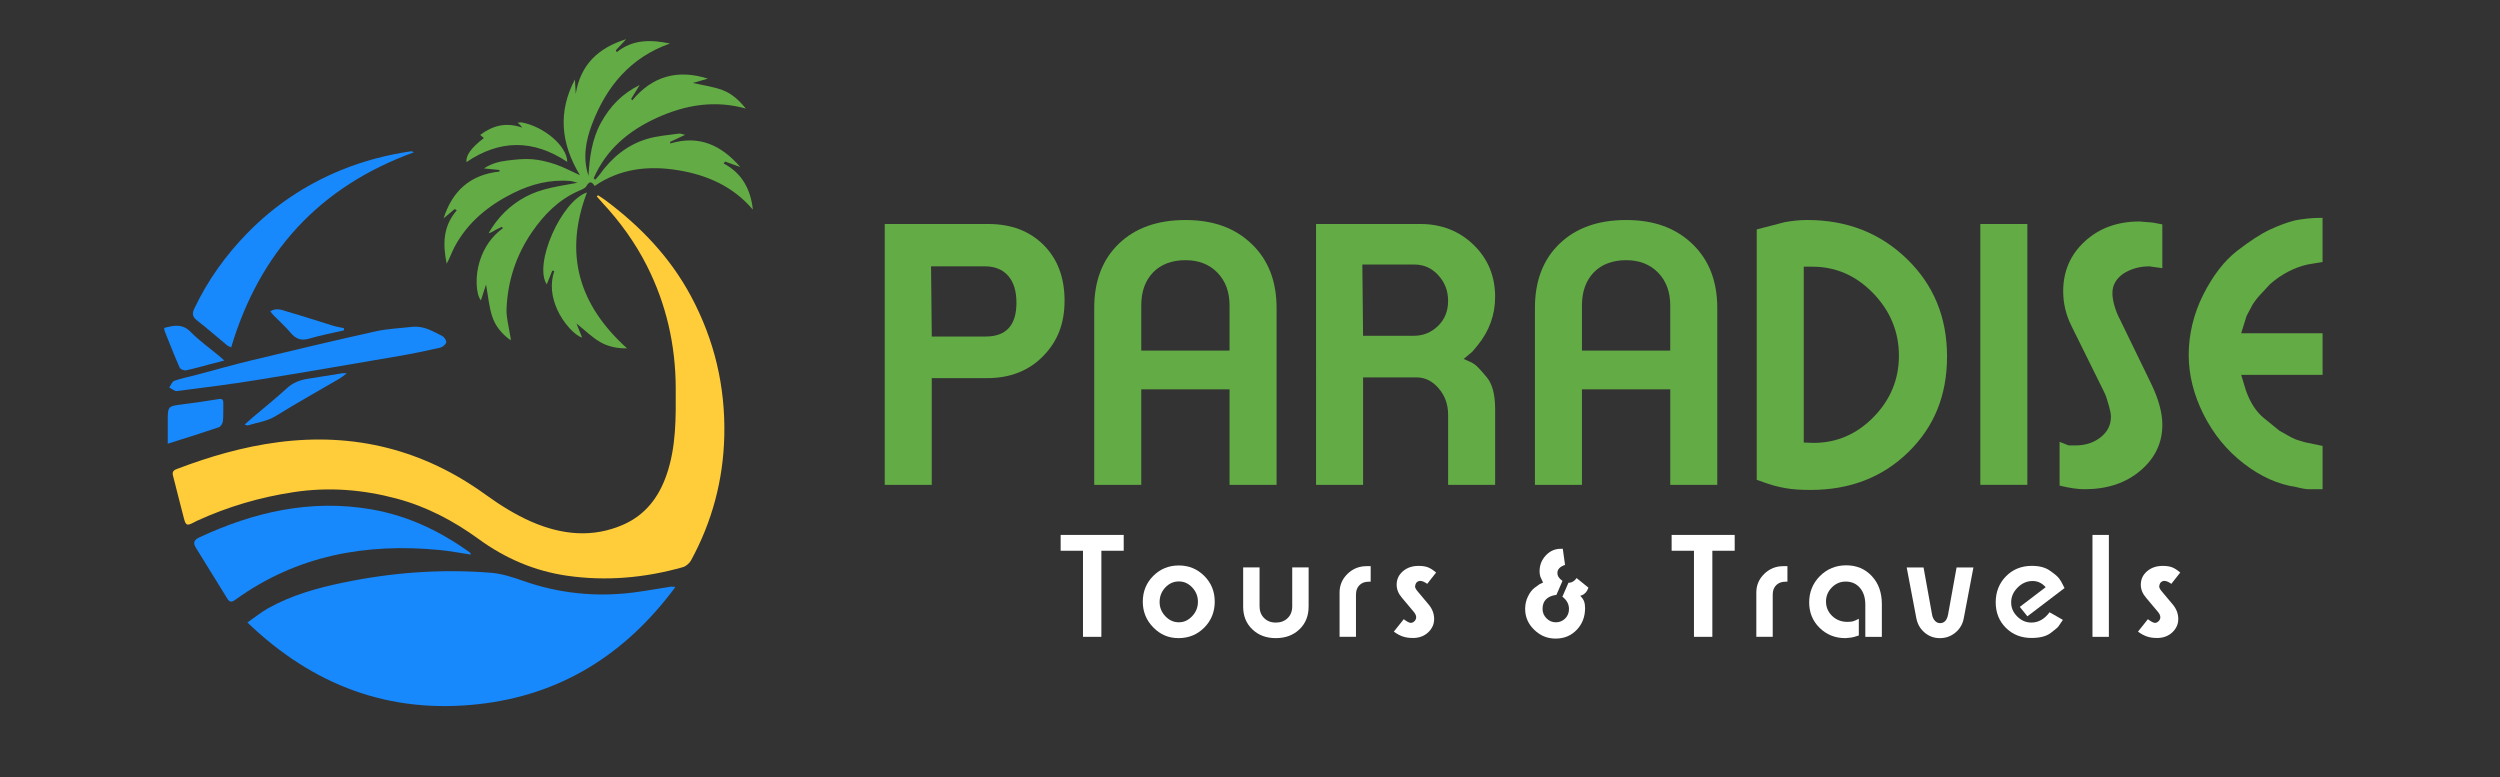 <?xml version="1.0" encoding="UTF-8"?>
<svg id="Layer_1" data-name="Layer 1" xmlns="http://www.w3.org/2000/svg" viewBox="0 0 1401.19 435.65">
  <rect x="0" y="0" width="1401.19" height="435.65" fill="#333333" stroke="none"/>
  <defs>
    <style>
      .cls-1 {
        fill: #63ab45;
      }

      .cls-1, .cls-2, .cls-3, .cls-4 {
        stroke-width: 0px;
      }

      .cls-2 {
        fill: #ffcc3a;
      }

      .cls-3 {
        fill: #fff;
      }

      .cls-4 {
        fill: #1789fc;
      }
    </style>
  </defs>
  <g>
    <path class="cls-1" d="M553.87,125.54c12.84,0,23.18,3.92,31.03,11.76,7.84,7.84,11.76,18.25,11.76,31.23s-4.02,22.95-12.07,31.13c-8.04,8.18-18.49,12.27-31.33,12.27h-31.03v59.82h-26.36V125.54h58ZM521.83,149.27l.41,39.34h30.22c11.49,0,17.24-6.32,17.24-18.96,0-6.52-1.56-11.55-4.66-15.08-3.11-3.53-7.44-5.3-12.98-5.3h-30.22Z"/>
    <path class="cls-1" d="M613.29,172.59c0-15.14,4.59-27.14,13.79-35.99,9.19-8.85,21.63-13.28,37.31-13.28s27.78,4.46,37.11,13.38c9.33,8.92,13.99,20.89,13.99,35.89v99.16h-26.36v-53.54h-49.48v53.54h-26.36v-99.16ZM639.65,196.52h49.48v-25.35c0-7.57-2.27-13.69-6.79-18.35-4.53-4.66-10.51-7-17.95-7s-13.76,2.3-18.15,6.89c-4.4,4.6-6.59,10.75-6.59,18.45v25.35Z"/>
    <path class="cls-1" d="M737.6,125.54h58.4c11.89,0,21.87,3.9,29.91,11.69,8.04,7.79,12.07,17.52,12.07,29.18,0,10.03-3.24,19.04-9.73,27.04l-3.04,3.66-4.87,4.07c2.97,1.21,5.07,2.26,6.29,3.13,1.22.88,3.45,3.27,6.69,7.18,1.49,1.75,2.64,4.11,3.45,7.08.81,2.97,1.22,6.54,1.22,10.72v42.46h-26.36v-39.41c0-5.66-1.76-10.54-5.27-14.65-3.52-4.11-7.64-6.17-12.37-6.17h-30.01v60.23h-26.36V125.54ZM763.56,148.26l.41,39.95h28.39c5.27,0,9.8-1.83,13.59-5.5,3.78-3.67,5.68-8.36,5.68-14.06s-1.83-10.36-5.48-14.37c-3.65-4.01-8.11-6.01-13.38-6.01h-29.2Z"/>
    <path class="cls-1" d="M860.29,172.59c0-15.14,4.59-27.14,13.79-35.99,9.19-8.85,21.63-13.28,37.31-13.28s27.78,4.46,37.11,13.38c9.33,8.92,13.99,20.89,13.99,35.89v99.16h-26.36v-53.54h-49.48v53.54h-26.36v-99.16ZM886.65,196.52h49.48v-25.35c0-7.57-2.27-13.69-6.79-18.35-4.53-4.66-10.51-7-17.95-7s-13.76,2.3-18.15,6.89c-4.39,4.6-6.59,10.75-6.59,18.45v25.35Z"/>
    <path class="cls-1" d="M984.6,128.59l15.61-4.06c4.33-.81,8.58-1.22,12.78-1.22,22.17,0,40.76,7.27,55.77,21.8,15.01,14.53,22.51,32.75,22.51,54.65s-7.23,39.51-21.7,53.64c-14.47,14.13-32.72,21.19-54.75,21.19-2.57,0-5-.07-7.3-.2-2.3-.14-4.6-.41-6.89-.81-2.3-.41-4.43-.88-6.39-1.42-1.96-.54-5.17-1.62-9.63-3.24v-140.33ZM1010.96,248.03l5.48.2c12.98,0,24.2-4.83,33.66-14.5,9.46-9.67,14.2-21.12,14.2-34.37s-4.8-25.04-14.4-34.98c-9.6-9.94-20.96-14.9-34.07-14.9h-4.87v98.55Z"/>
    <path class="cls-1" d="M1109.92,125.54h26.36v146.21h-26.36V125.54Z"/>
    <path class="cls-1" d="M1154.33,247.62l5.07,2.03h3.85c5.54,0,10.24-1.52,14.09-4.56,3.85-3.04,5.78-6.86,5.78-11.46,0-1.49-.34-3.41-1.01-5.78-.68-2.36-1.18-4.06-1.52-5.07-.34-1.01-.85-2.2-1.52-3.55l-18.05-36.5c-3.11-6.22-4.66-12.71-4.66-19.47,0-11.22,4.04-20.55,12.12-27.98,8.08-7.43,18.32-11.15,30.71-11.15l7.27.61,5.46,1.01v24.54l-7.3-1.01c-5.54,0-10.48,1.42-14.8,4.26-3.92,2.84-5.88,6.42-5.88,10.75,0,2.03.37,4.36,1.12,7,.74,2.64,1.79,5.24,3.14,7.81l17.44,35.89c4.19,8.65,6.29,16.36,6.29,23.12,0,10.14-4.09,18.69-12.27,25.65-8.18,6.96-18.62,10.44-31.33,10.44-3.79,0-8.45-.68-13.99-2.03v-24.54Z"/>
    <path class="cls-1" d="M1301.76,146.84l-8.52,1.42c-7.57,1.76-14.53,5.41-20.89,10.95l-4.87,5.27c-1.62,1.62-3.24,3.65-4.87,6.08l-3.45,6.49-3.04,9.73h45.63v23.32h-45.63l2.64,8.69c2.43,6.88,5.81,12.06,10.14,15.57l8.72,7.08,6.49,3.64c1.08.54,1.96.94,2.64,1.21.68.27,2.43.81,5.27,1.62l9.73,2.02v24.26h-7.71c-1.62,0-3.99-.41-7.1-1.22-10.14-1.49-19.94-5.88-29.4-13.2-9.46-7.31-16.97-16.48-22.51-27.52-5.54-11.03-8.31-22.17-8.31-33.4s2.74-23.04,8.21-33.81c5.47-10.76,11.79-18.92,18.96-24.47,7.16-5.55,13.28-9.51,18.35-11.88,5.07-2.37,9.77-4.09,14.09-5.18,2.16-.41,4.46-.74,6.89-1.02,2.43-.27,5.27-.41,8.52-.41v24.74Z"/>
  </g>
  <g>
    <path class="cls-3" d="M594.47,299.81h35.34v8.87h-12.52v48.25h-10.3v-48.25h-12.52v-8.87Z"/>
    <path class="cls-3" d="M660.71,316.93c5.6,0,10.35,1.96,14.26,5.86,3.91,3.91,5.86,8.71,5.86,14.42s-1.95,10.6-5.86,14.54c-3.91,3.94-8.72,5.9-14.42,5.9s-10.21-1.99-14.14-5.98c-3.94-3.99-5.9-8.81-5.9-14.46s1.95-10.51,5.86-14.42c3.91-3.91,8.69-5.86,14.34-5.86ZM649.93,337.45c0,3.01,1.07,5.65,3.21,7.92,2.14,2.27,4.66,3.41,7.57,3.41s5.28-1.13,7.45-3.41c2.17-2.27,3.25-4.96,3.25-8.08s-1.06-5.73-3.17-8c-2.11-2.27-4.62-3.41-7.53-3.41s-5.49,1.14-7.61,3.41c-2.11,2.27-3.17,4.99-3.17,8.16Z"/>
    <path class="cls-3" d="M733.44,340.06c0,5.18-1.72,9.4-5.15,12.68-3.43,3.28-7.84,4.91-13.23,4.91s-9.72-1.64-13.15-4.91c-3.43-3.27-5.15-7.5-5.15-12.68v-22.03h9.19v21.79c0,2.69.84,4.89,2.54,6.58,1.69,1.69,3.88,2.54,6.58,2.54s4.9-.83,6.62-2.5c1.72-1.66,2.57-3.87,2.57-6.62v-21.79h9.19v22.03Z"/>
    <path class="cls-3" d="M750.79,332.17c0-4.13,1.48-7.63,4.44-10.52,2.96-2.88,6.52-4.33,10.7-4.33h2.3v8.71h-1.11c-2.17,0-3.89.65-5.19,1.95-1.29,1.3-1.94,3.04-1.94,5.22v23.73h-9.19v-24.77Z"/>
    <path class="cls-3" d="M786.76,347.04c1.79,1.38,3.12,2.06,3.96,2.06.74,0,1.43-.32,2.06-.95.63-.63.95-1.37.95-2.22,0-.95-.47-1.98-1.43-3.09l-6.58-7.84c-1.96-2.27-2.93-4.7-2.93-7.29,0-3.01,1.16-5.52,3.49-7.53,2.32-2.01,5.25-3.01,8.79-3.01,2.06,0,3.78.25,5.15.75,1.37.5,2.93,1.49,4.68,2.97l-4.99,6.34c-1.53-1.11-2.85-1.66-3.96-1.66-.74,0-1.43.32-2.06.95-.42.53-.69,1.25-.79,2.14,0,.74.52,1.72,1.57,2.94l6.29,7.5c1.89,2.38,2.84,5,2.84,7.85s-1.12,5.4-3.37,7.49c-2.25,2.09-5.08,3.13-8.52,3.13-2.06,0-3.91-.26-5.55-.79s-3.36-1.45-5.15-2.77l5.55-6.97Z"/>
    <path class="cls-3" d="M862.9,320.16c0-3.43,1.16-6.38,3.49-8.86s5.12-3.72,8.4-3.72h1.11l1.27,9.03c-2.85.95-4.28,2.46-4.28,4.52,0,1.69.95,3.17,2.85,4.44l-3.41,7.84c-2.54.32-4.46,1.14-5.79,2.46s-1.98,3.12-1.98,5.39c0,2.06.74,3.83,2.22,5.31s3.22,2.22,5.23,2.22,3.8-.71,5.23-2.14,2.14-3.2,2.14-5.32c0-2.7-1.23-5-3.69-6.9l3.39-7.81c1.84,0,3.36-.87,4.57-2.62l6.65,5.38c-.47,1.21-.98,2.11-1.5,2.69l-1.27,1.11-1.82.79c1.06,1.05,1.77,2.09,2.14,3.12.37,1.03.55,2.28.55,3.75,0,4.85-1.56,8.91-4.68,12.17s-7.05,4.9-11.8,4.9-8.6-1.63-12-4.91c-3.41-3.27-5.11-7.17-5.11-11.71,0-2.48.51-4.78,1.54-6.92,1.03-2.14,2.26-3.76,3.68-4.87l2.85-2.06,1.98-.95-1.5-3.17c-.32-1.05-.48-2.11-.48-3.16Z"/>
    <path class="cls-3" d="M936.91,299.81h35.34v8.87h-12.52v48.25h-10.3v-48.25h-12.52v-8.87Z"/>
    <path class="cls-3" d="M984.37,332.17c0-4.13,1.48-7.63,4.44-10.52,2.96-2.88,6.52-4.33,10.7-4.33h2.3v8.71h-1.11c-2.17,0-3.89.65-5.19,1.95-1.29,1.3-1.94,3.04-1.94,5.22v23.73h-9.19v-24.77Z"/>
    <path class="cls-3" d="M1034.2,357.65c-5.65,0-10.43-1.91-14.34-5.74-3.91-3.83-5.86-8.6-5.86-14.3s2.01-10.72,6.02-14.74c4.01-4.01,8.93-6.02,14.74-6.02s10.59,2.01,14.34,6.02c3.75,4.01,5.63,9.24,5.63,15.69v18.38h-9.27v-18.06c0-3.91-1-7.04-3.01-9.39-2.01-2.35-4.68-3.53-8-3.53-3.01,0-5.6,1.11-7.77,3.32s-3.25,4.82-3.25,7.82c0,3.21,1.15,5.92,3.45,8.13,2.3,2.21,5.13,3.32,8.52,3.32,1.16,0,2.14-.09,2.93-.26.79-.18,1.96-.67,3.49-1.48v9.35c-1.79.63-3.22,1.03-4.28,1.19l-3.33.32Z"/>
    <path class="cls-3" d="M1078.1,318.04l4.78,26.46c.26,1.43.8,2.58,1.61,3.45s1.77,1.31,2.87,1.31c2.36,0,3.85-1.59,4.48-4.76l4.78-26.46h9.44s-5.39,28.37-5.39,28.37c-.58,3.28-2.13,5.97-4.63,8.08-2.51,2.11-5.43,3.17-8.76,3.17s-6.14-1.04-8.6-3.13c-2.46-2.09-4-4.79-4.63-8.12l-5.39-28.36h9.44Z"/>
    <path class="cls-3" d="M1136.33,345.45l-4.28-5.31,14.49-11.02c-2.01-2.32-4.44-3.48-7.29-3.48-3.17,0-5.97,1.21-8.4,3.64-2.43,2.43-3.64,5.2-3.64,8.32s1.13,5.65,3.4,7.92c2.27,2.27,4.91,3.41,7.92,3.41,3.96,0,7.37-1.93,10.22-5.78l7.45,4.28-2.54,3.72c-.42.58-1.86,1.8-4.32,3.64-2.46,1.85-6.04,2.77-10.74,2.77-5.76,0-10.54-1.89-14.34-5.67-3.8-3.78-5.71-8.54-5.71-14.3s1.91-10.67,5.74-14.58c3.83-3.91,8.68-5.86,14.54-5.86,4.12,0,7.43.86,9.94,2.58,2.51,1.72,4.22,3.14,5.15,4.28.92,1.14,1.99,3,3.21,5.59l-20.84,15.85Z"/>
    <path class="cls-3" d="M1172.78,299.81h9.19v57.13h-9.19v-57.13Z"/>
    <path class="cls-3" d="M1203.84,347.04c1.79,1.38,3.12,2.06,3.96,2.06.74,0,1.43-.32,2.06-.95.63-.63.95-1.37.95-2.22,0-.95-.47-1.98-1.43-3.09l-6.58-7.84c-1.96-2.27-2.93-4.7-2.93-7.29,0-3.01,1.16-5.52,3.49-7.53,2.32-2.01,5.26-3.01,8.79-3.01,2.06,0,3.78.25,5.15.75,1.37.5,2.93,1.49,4.67,2.97l-4.99,6.34c-1.53-1.11-2.85-1.66-3.96-1.66-.74,0-1.43.32-2.06.95-.42.53-.69,1.25-.79,2.14,0,.74.52,1.72,1.57,2.94l6.29,7.5c1.89,2.38,2.84,5,2.84,7.85s-1.12,5.4-3.37,7.49c-2.25,2.09-5.08,3.13-8.52,3.13-2.06,0-3.91-.26-5.54-.79-1.64-.53-3.36-1.45-5.15-2.77l5.55-6.97Z"/>
  </g>
  <g>
    <path class="cls-2" d="M335.12,109.41c1.33.88,2.7,1.69,3.97,2.64,19.78,14.71,36.52,32.12,48.24,54.05,13.06,24.41,19.24,50.41,18.62,78.09-.56,24.82-6.78,48.1-18.63,69.87-.9,1.65-2.83,3.33-4.61,3.83-21.29,6.01-42.99,7.95-64.9,4.79-18.15-2.62-34.63-9.69-49.5-20.53-14.03-10.22-29.23-18.23-46.06-22.72-18.89-5.04-37.97-6.58-57.51-3.63-18.95,2.86-37.04,8.16-54.41,16.12-.65.3-1.26.65-1.9.98-3.54,1.84-4.29,1.62-5.28-2.1-2.13-8.03-4.09-16.09-6.17-24.13-.5-1.94-.05-2.98,1.99-3.76,18.48-7.05,37.4-12.54,57.02-15.08,42.54-5.52,81.28,4.15,116.18,29.41,8.03,5.81,16.63,11.2,25.68,15.16,16.85,7.36,34.41,9.29,51.83,1.49,12.08-5.41,19.5-15.18,23.81-27.48,5.59-15.92,5.31-32.5,5.24-48.99-.09-23.99-5.26-46.87-16.12-68.37-6.59-13.04-15.04-24.72-24.97-35.39-1.08-1.16-2.1-2.37-3.14-3.55.21-.23.41-.46.62-.69Z"/>
    <path class="cls-4" d="M378.58,328.95c-28.02,37.86-64.3,60.66-110.6,65.74-49.78,5.46-92.46-10.42-129.32-45.8,4.43-3.06,7.9-5.91,11.76-8.06,13.1-7.28,27.38-11.28,41.96-14.3,27.37-5.69,55.03-7.76,82.89-5.5,6.16.5,12.3,2.56,18.2,4.62,20,6.98,40.46,9.08,61.42,6.45,7.06-.89,14.06-2.19,21.09-3.28.53-.08,1.1.05,2.61.14Z"/>
    <path class="cls-1" d="M254.87,117.14c-2.08,1.75-4.17,3.5-6.25,5.25,4.9-15.4,15.01-24.54,31.34-26.24,0-.3,0-.59,0-.89-2.62-.26-5.24-.51-8.73-.85,4.43-2.92,8.82-3.91,13.23-4.45,4.58-.56,9.27-1.08,13.83-.72,4.43.35,8.89,1.49,13.13,2.91,4.32,1.45,8.37,3.68,13.64,6.06-10.8-17.81-12.41-35.5-2.84-53.67.15,2.71.3,5.43.46,8.14,2.65-16.64,12.92-25.97,28.3-30.72-1.94,2.07-3.88,4.14-5.82,6.21l.51,1.08c9.22-7.45,19.45-6.95,29.86-4.87-22.25,7.84-35.71,24.14-43.74,45.29-3.47,9.14-5.28,18.89-1.96,28.86.59-10.32,1.93-20.43,6.93-29.62,5.03-9.24,12.04-16.55,21.76-21.25-1.6,2.6-3.2,5.2-4.8,7.8.22.25.43.51.65.76,11.41-13.69,25.62-17.45,42.38-12.13-2.71.77-5.42,1.55-8.42,2.4,5.96,1.38,11.59,2.09,16.74,4.05,5.15,1.95,9.32,5.78,12.93,10.31-17.3-4.84-33.69-2.1-49.5,5.03-15.9,7.17-28.67,17.73-35.76,34.02l.83.84c.85-.97,1.79-1.88,2.54-2.92,6.74-9.48,15.41-16.61,26.58-19.97,5.74-1.72,11.88-2.1,17.86-2.97.89-.13,1.86.36,3.42.7-3.29,1.55-5.86,2.76-8.42,3.97.05.29.11.58.16.87,16.21-4.92,28.72,1.1,39.19,13.19-2.83-1.02-5.65-2.03-8.48-3.05-.29.34-.58.68-.87,1.03,10.46,5.57,15.16,14.6,16.41,25.91-11.13-13.09-25.7-19.47-42.11-22.12-16.46-2.67-32.21-.95-46.57,8.86-1.6-2.54-2.92-2.85-4.63.1-.76,1.31-2.81,1.99-4.4,2.69-11.16,4.91-19.35,13.24-26.1,23.06-8.89,12.94-13.64,27.43-14.25,43.07-.19,4.88,1.26,9.83,2,14.74.13.89.46,1.75.34,2.84-4.92-3.46-8.68-8.02-10.45-13.59-1.71-5.37-2.19-11.12-3.38-17.68-1.1,3.4-2,6.17-2.88,8.88-2.91-3.61-3.25-14.02-.62-22.13,2.4-7.4,6.5-13.66,12.95-18.33-.18-.25-.36-.5-.54-.75-1.24.59-2.5,1.13-3.7,1.8-1.19.66-2.3,1.46-3.78,1.76,5.02-8.8,11.89-15.67,20.78-20.43,8.98-4.81,18.93-5.92,29.04-7.83-1.32-.34-2.62-.86-3.95-.98-11.35-1-22.03,1.76-32.03,6.74-13.75,6.84-25.44,16.22-32.85,30.06-1.64,3.06-2.75,6.41-4.48,9.55-2.19-10.65-2.2-20.91,5.65-29.91-.37-.25-.74-.49-1.11-.74Z"/>
    <path class="cls-4" d="M263.9,310.83c-6-.89-11.69-2-17.44-2.56-41.29-3.98-79.98,2.95-114.32,27.71-1.79,1.29-3.21,2.01-4.65-.33-5.9-9.59-11.81-19.17-17.75-28.73-1.73-2.79-.87-4.4,2.01-5.74,30.59-14.25,62.35-21.51,96.15-15.74,20.49,3.5,38.85,12.21,55.62,24.36.15.11.16.42.37,1.03Z"/>
    <path class="cls-4" d="M231.95,85.37c-52.78,19.16-86.41,55.87-102.39,109.34-.96-.49-1.75-.74-2.33-1.22-5.58-4.62-11.03-9.41-16.74-13.85-2.54-1.98-2.99-3.72-1.62-6.61,7.5-15.84,17.54-29.87,29.75-42.37,15.06-15.41,32.6-27.16,52.54-35.32,12.69-5.19,25.86-8.61,39.42-10.57.27-.04.59.25,1.37.61Z"/>
    <path class="cls-4" d="M231.44,183.16c6.24-.57,11.31,2.59,16.47,5.2,1.12.57,2.44,2.63,2.17,3.58-.35,1.24-2.07,2.63-3.42,2.94-7.64,1.73-15.32,3.32-23.03,4.65-26.67,4.59-53.33,9.2-80.05,13.51-14.75,2.38-29.59,4.26-44.42,6.14-1.33.17-2.88-1.3-4.32-2.01.93-1.29,1.61-3.3,2.84-3.73,4.13-1.44,8.46-2.29,12.7-3.41,10.2-2.69,20.34-5.6,30.6-8.07,23.17-5.57,46.36-11.09,69.62-16.26,6.8-1.51,13.89-1.74,20.84-2.55Z"/>
    <path class="cls-1" d="M328.98,107.85c-13.15,34.58-4.42,63.22,22.46,87.37-5.02.15-10.44-.83-15.06-3.51-4.59-2.66-8.46-6.55-13.27-10.4,1.18,2.95,2.17,5.46,3.13,7.86-4.06-1.04-10.69-8.37-13.96-15.74-3.06-6.91-4.1-14.06-1.62-21.54-.37-.07-.74-.14-1.12-.21-1.04,2.58-2.07,5.15-3.09,7.68-7.52-11.22,8.1-46.68,22.51-51.51Z"/>
    <path class="cls-4" d="M94.02,248.7c0-4.28,0-8.37,0-12.45,0-8.65,0-8.58,8.4-9.64,6.7-.85,13.39-1.81,20.06-2.92,2.24-.37,2.75.4,2.69,2.38-.1,3.32.12,6.67-.22,9.96-.13,1.24-1.2,3.07-2.25,3.42-9.27,3.16-18.63,6.05-28.67,9.24Z"/>
    <path class="cls-1" d="M317.91,90.74c-18.99-12.68-37.8-12.57-56.47.11-.42-3.7,2.57-7.97,9.77-13.48-.61-.51-1.18-.99-2.08-1.75,7.02-5.27,14.46-7.27,23.56-4.09-.68-.88-.89-1.2-1.15-1.48-.29-.31-.64-.56-1.41-1.24,1.06-.13,1.6-.32,2.08-.24,12.69,2.3,25.66,13.31,25.72,22.16Z"/>
    <path class="cls-4" d="M125.72,202.06c-3.06.8-5.4,1.4-7.74,2.01-4.59,1.2-9.14,2.55-13.78,3.5-1.06.22-3.12-.65-3.52-1.55-2.96-6.72-5.63-13.57-8.37-20.39-.2-.51-.19-1.11-.3-1.83,5.38-1.39,10.14-2.57,14.81,2.2,4.87,4.97,10.66,9.05,16.04,13.53.77.64,1.51,1.33,2.86,2.54Z"/>
    <path class="cls-4" d="M137.13,237.95c1.71-1.52,3.05-2.75,4.43-3.93,6.41-5.45,12.99-10.71,19.18-16.39,3.43-3.15,7.31-4.63,11.72-5.32,6.43-1.01,12.85-2.06,19.28-3.08.55-.09,1.13-.01,2.65-.01-1.76,1.29-2.78,2.2-3.93,2.88-11.96,7-24.09,13.73-35.87,21.03-4.94,3.06-10.42,3.65-15.68,5.29-.34.11-.82-.2-1.79-.46Z"/>
    <path class="cls-4" d="M192.79,185.16c-6.51,1.51-13.11,2.73-19.5,4.64-4.58,1.37-7.56.11-10.48-3.37-2.88-3.44-6.29-6.44-9.44-9.66-.63-.64-1.15-1.39-1.88-2.29,3.57-2.25,6.76-.61,9.75.24,8.54,2.44,16.97,5.25,25.46,7.84,1.98.6,4.05.91,6.08,1.35,0,.41,0,.82,0,1.23Z"/>
  </g>
</svg>